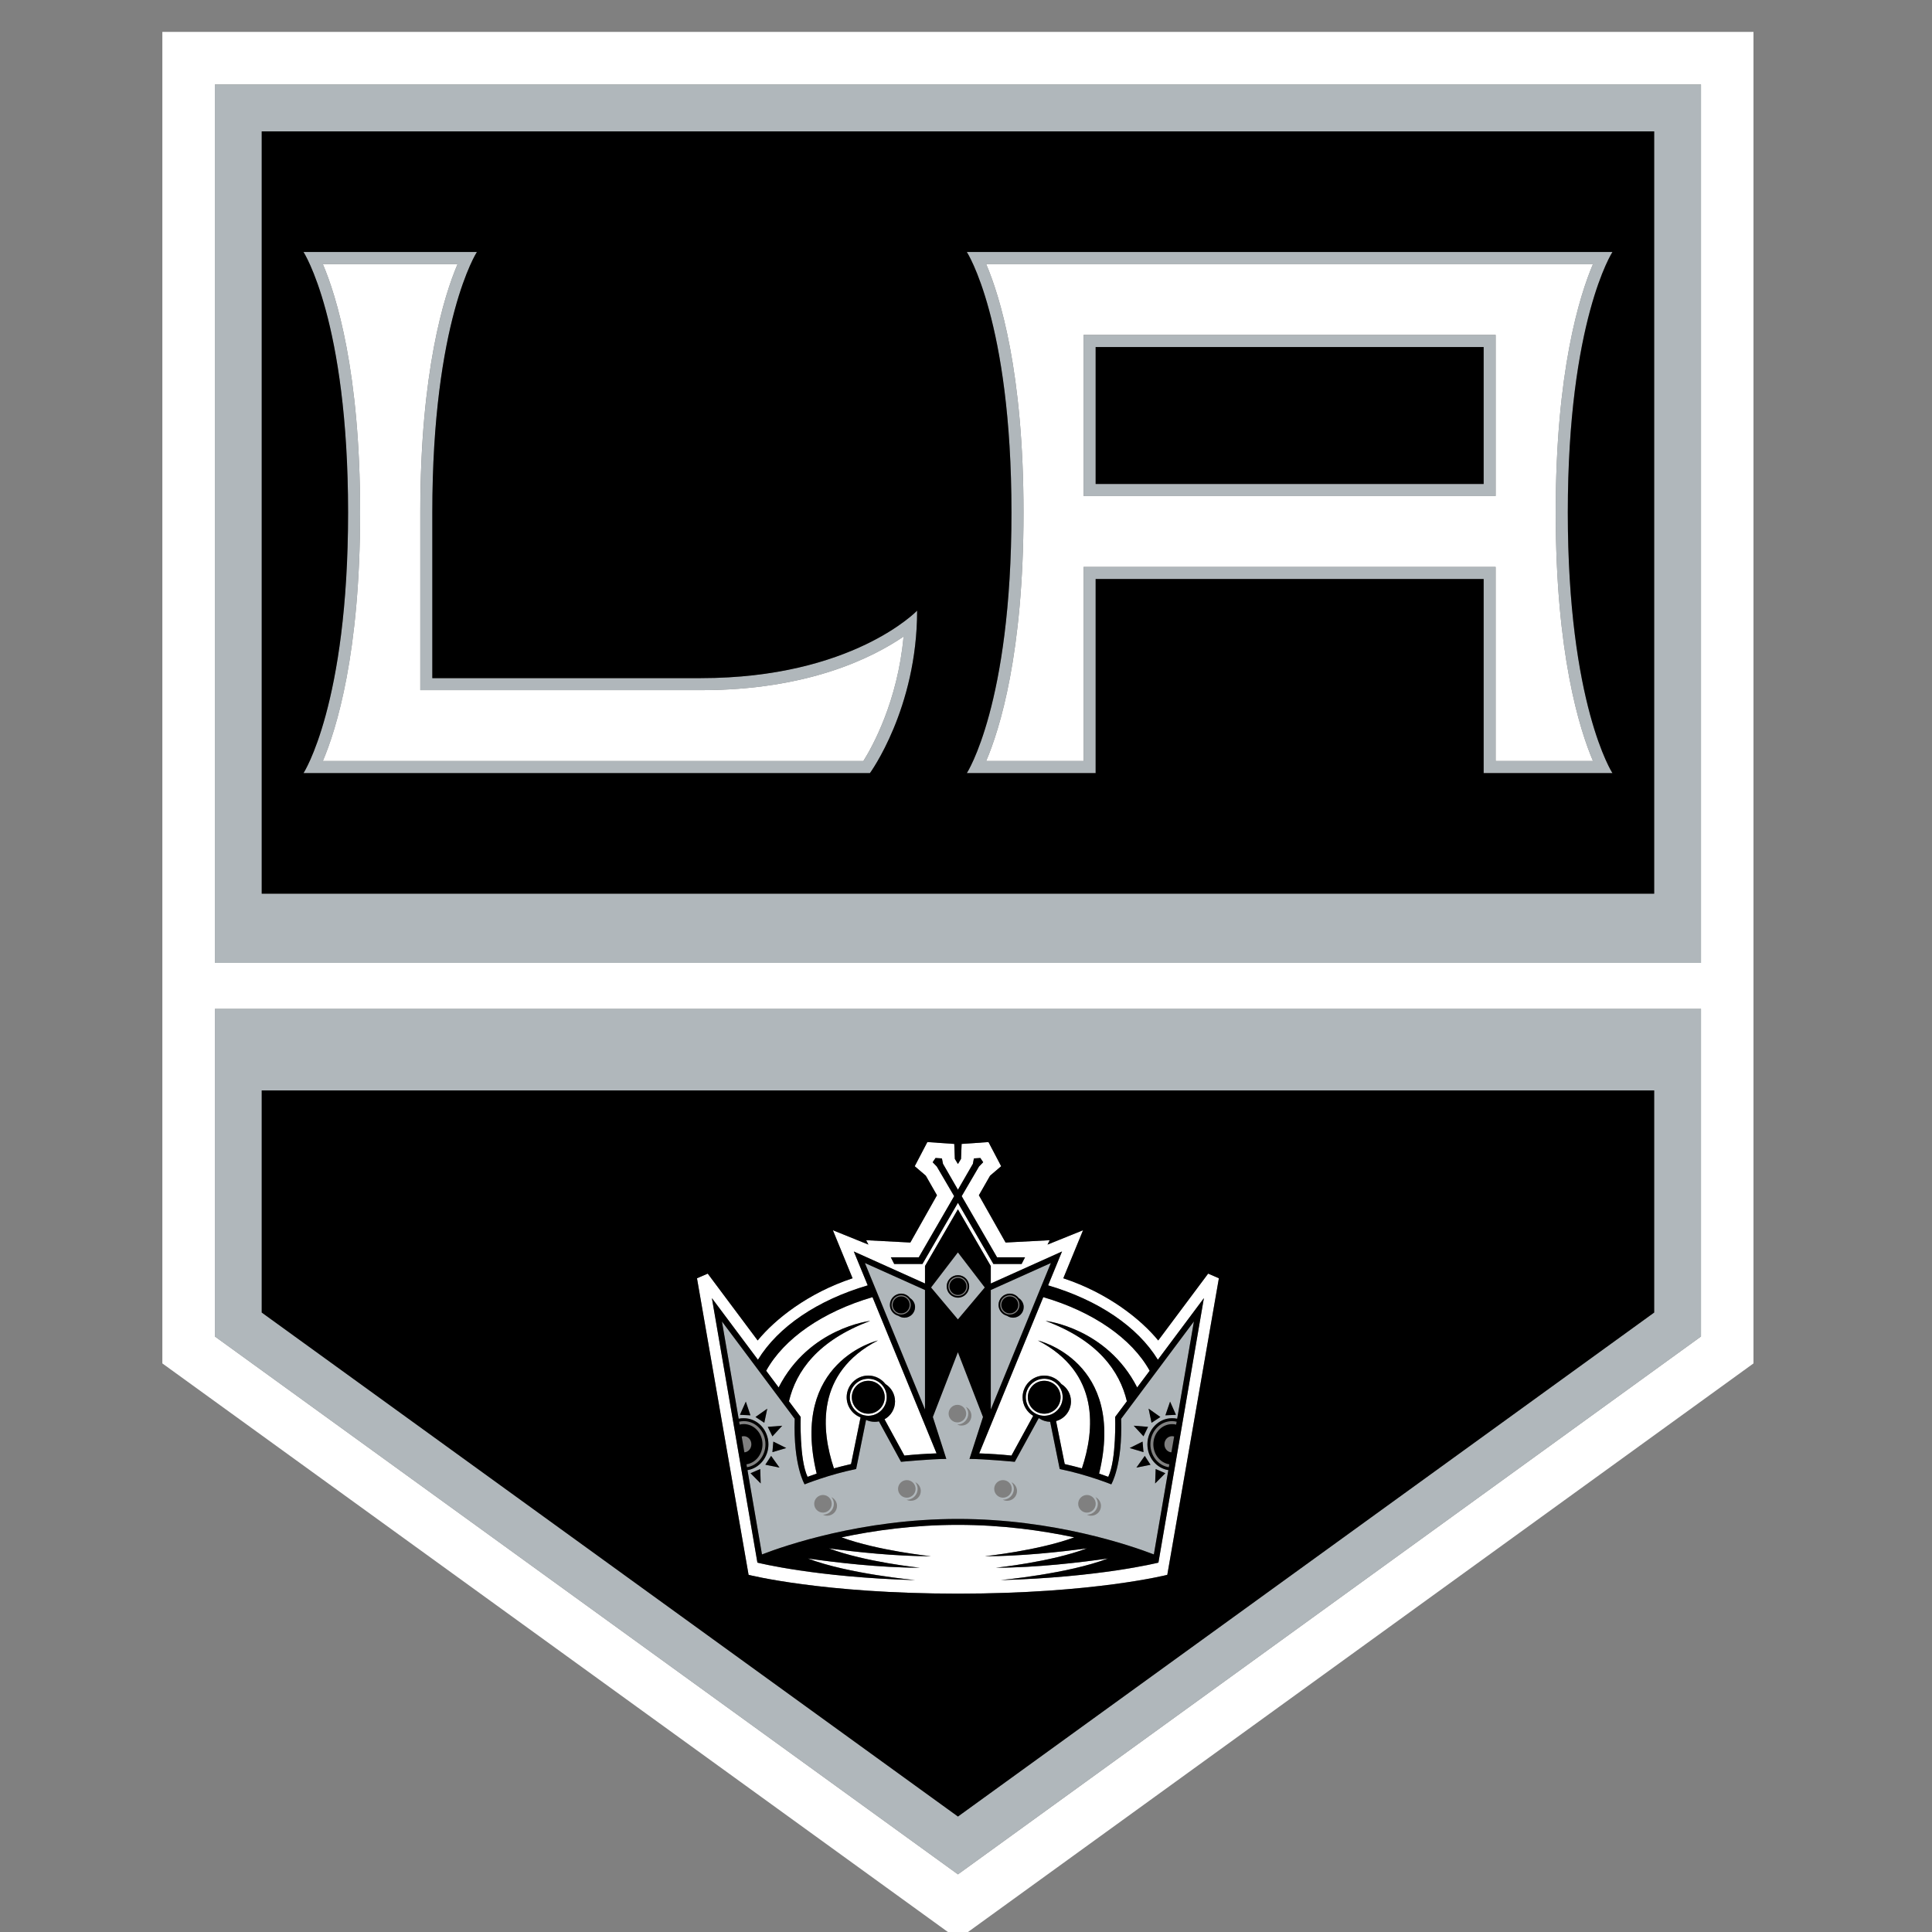 <?xml version="1.0" encoding="UTF-8"?>
<svg width="30px" height="30px" viewBox="0 0 30 30" version="1.1" xmlns="http://www.w3.org/2000/svg" xmlns:xlink="http://www.w3.org/1999/xlink">
    <rect x="0" y="0" width="30" height="30" fill="#808080" stroke="none"/>
    <!-- Generator: Sketch 50.2 (55047) - http://www.bohemiancoding.com/sketch -->
    <title>kings</title>
    <desc>Created with Sketch.</desc>
    <defs></defs>
    <g id="kings" stroke="none" stroke-width="1" fill="none" fill-rule="evenodd">
        <g transform="translate(2, 0)">
            <path d="M1.337,15.666 L24.413,15.666 L24.413,20.753 L12.875,29.105 L1.337,20.753 L1.337,15.666 L1.337,15.666 L1.337,15.666 Z M1.337,1.312 L24.413,1.312 L24.413,14.952 L1.337,14.952 L1.337,1.312 L1.337,1.312 L1.337,1.312 Z M0.521,21.171 L12.875,30.113 L25.228,21.171 L25.228,0.495 L0.521,0.495 L0.521,21.171 L0.521,21.171 L0.521,21.171 Z" id="path236" fill="#FFFFFF"></path>
            <g id="g238" transform="translate(2.04, 4.018)" fill="#FFFFFF">
                <g id="path246-Clipped" transform="translate(11, 0)">
                    <g id="path246">
                        <path d="M8.184,3.683 L1.785,3.683 L1.785,1.182 L8.184,1.182 L8.184,3.683 L8.184,3.683 L8.184,3.683 Z M0.273,0.082 C0.485,0.578 0.853,1.753 0.853,3.941 C0.853,6.129 0.485,7.304 0.273,7.799 L1.785,7.799 L1.785,4.785 L8.184,4.785 L8.184,7.799 L9.696,7.799 C9.485,7.304 9.117,6.129 9.117,3.941 C9.117,1.753 9.485,0.578 9.696,0.082 L0.273,0.082 L0.273,0.082 L0.273,0.082 Z"></path>
                    </g>
                </g>
                <g id="path248-Clipped">
                    <g id="path248">
                        <path d="M2.486,6.699 L2.486,3.941 C2.486,1.752 2.854,0.577 3.065,0.083 L0.973,0.083 C1.184,0.577 1.552,1.752 1.552,3.941 C1.552,6.129 1.184,7.303 0.973,7.799 L9.366,7.799 C9.504,7.581 9.899,6.871 9.991,5.866 C9.511,6.193 8.511,6.699 6.842,6.699 L2.486,6.699 L2.486,6.699 L2.486,6.699 Z"></path>
                    </g>
                </g>
                <g id="path250-Clipped" transform="translate(6, 13)">
                    <g transform="translate(0, 0)" id="path250">
                        <path d="M4.417,7.148 C3.861,7.148 3.256,7.082 2.831,7.024 C3.394,7.237 4.241,7.326 4.241,7.326 C3.615,7.326 2.927,7.243 2.504,7.181 C3.124,7.42 4.17,7.517 4.17,7.517 C2.632,7.476 1.721,7.247 1.721,7.247 L1.015,3.14 L1.73,4.096 C2.043,3.584 2.653,3.171 3.434,2.941 L3.218,2.415 L4.324,2.913 L4.324,2.641 L4.835,1.76 L5.345,2.641 L5.345,2.913 L6.451,2.415 L6.235,2.941 C7.016,3.171 7.626,3.584 7.94,4.096 L8.654,3.14 L7.948,7.247 C7.948,7.247 7.037,7.476 5.499,7.517 C5.499,7.517 6.545,7.42 7.165,7.181 C6.742,7.243 6.054,7.326 5.427,7.326 C5.427,7.326 6.275,7.238 6.838,7.024 C6.414,7.082 5.808,7.148 5.252,7.148 C5.252,7.148 6.078,7.061 6.641,6.854 C6.138,6.747 5.519,6.66 4.835,6.66 C4.15,6.66 3.531,6.747 3.028,6.854 C3.59,7.061 4.417,7.148 4.417,7.148 L4.417,7.148 L4.417,7.148 Z M4.226,2.505 L4.776,1.556 L4.506,1.096 L4.442,1.029 L4.487,0.963 L4.586,0.97 L4.602,1.053 L4.834,1.456 L5.067,1.053 L5.082,0.97 L5.182,0.963 L5.227,1.029 L5.162,1.096 L4.893,1.556 L5.442,2.505 L5.876,2.505 L5.823,2.608 L5.385,2.608 L4.834,1.659 L4.284,2.608 L3.846,2.608 L3.792,2.505 L4.226,2.505 L4.226,2.505 L4.226,2.505 Z M8.085,7.436 L8.886,2.831 L8.72,2.758 C8.72,2.758 8.066,3.633 7.944,3.796 C7.676,3.468 7.164,3.06 6.471,2.831 C6.526,2.697 6.777,2.085 6.777,2.085 C6.777,2.085 6.391,2.24 6.225,2.308 C6.242,2.274 6.26,2.24 6.26,2.24 C6.26,2.24 5.668,2.271 5.574,2.276 C5.526,2.192 5.204,1.619 5.16,1.542 C5.198,1.475 5.321,1.26 5.334,1.237 C5.354,1.22 5.506,1.091 5.506,1.091 L5.309,0.716 L4.892,0.745 C4.892,0.745 4.884,0.941 4.882,0.977 L4.834,1.056 L4.786,0.977 C4.785,0.941 4.778,0.745 4.778,0.745 L4.36,0.716 L4.163,1.091 C4.163,1.091 4.315,1.22 4.335,1.237 C4.348,1.26 4.471,1.475 4.51,1.542 C4.466,1.619 4.143,2.192 4.095,2.276 C4.002,2.271 3.409,2.24 3.409,2.24 C3.409,2.24 3.427,2.274 3.444,2.308 C3.278,2.24 2.892,2.085 2.892,2.085 C2.892,2.085 3.143,2.697 3.198,2.831 C2.505,3.06 1.994,3.468 1.725,3.796 C1.603,3.633 0.949,2.758 0.949,2.758 L0.782,2.831 L1.584,7.436 C1.584,7.436 2.725,7.728 4.834,7.728 C6.944,7.728 8.085,7.436 8.085,7.436 L8.085,7.436 L8.085,7.436 Z"></path>
                    </g>
                </g>
                <g id="path252-Clipped" transform="translate(7, 16)">
                    <g transform="translate(0, 0)" id="path252">
                        <path d="M0.857,1.267 L1.05,1.527 C1.524,0.598 2.472,0.493 2.472,0.493 C1.659,0.796 1.321,1.273 1.211,1.741 L1.393,1.984 C1.393,1.984 1.37,2.64 1.5,2.915 C1.541,2.899 1.588,2.882 1.642,2.864 C1.219,1.119 2.591,0.797 2.591,0.797 C1.622,1.299 1.712,2.193 1.909,2.783 C1.99,2.76 2.078,2.738 2.175,2.716 L2.322,1.991 C2.196,1.943 2.107,1.821 2.107,1.678 C2.107,1.493 2.257,1.341 2.442,1.341 C2.551,1.341 2.647,1.394 2.709,1.474 C2.798,1.53 2.858,1.63 2.858,1.743 C2.858,1.863 2.792,1.967 2.694,2.021 L3.002,2.584 C3.165,2.567 3.333,2.556 3.503,2.55 L2.509,0.124 C1.737,0.349 1.133,0.766 0.857,1.267"></path>
                    </g>
                </g>
                <g id="path254-Clipped" transform="translate(11, 16)">
                    <g transform="translate(0, 0)" id="path254">
                        <path d="M1.004,1.967 C0.905,1.908 0.839,1.801 0.839,1.678 C0.839,1.493 0.989,1.342 1.175,1.342 C1.283,1.342 1.38,1.394 1.441,1.474 C1.53,1.53 1.59,1.629 1.59,1.743 C1.59,1.889 1.492,2.012 1.358,2.048 L1.493,2.716 C1.59,2.738 1.679,2.76 1.759,2.783 C1.957,2.194 2.047,1.299 1.077,0.797 C1.077,0.797 2.449,1.118 2.027,2.864 C2.08,2.882 2.128,2.899 2.169,2.915 C2.299,2.64 2.276,1.984 2.276,1.984 L2.458,1.741 C2.347,1.273 2.01,0.796 1.197,0.493 C1.197,0.493 2.144,0.599 2.618,1.527 L2.812,1.267 C2.536,0.766 1.932,0.349 1.16,0.124 L0.165,2.55 C0.335,2.556 0.503,2.567 0.666,2.584 L1.004,1.967 L1.004,1.967 L1.004,1.967 Z"></path>
                    </g>
                </g>
                <g id="path256-Clipped" transform="translate(9, 17)">
                    <g transform="translate(0, 0)" id="path256">
                        <path d="M0.443,0.934 C0.302,0.934 0.187,0.819 0.187,0.678 C0.187,0.537 0.302,0.423 0.443,0.423 C0.583,0.423 0.698,0.537 0.698,0.678 C0.698,0.819 0.583,0.934 0.443,0.934 M0.443,0.391 C0.284,0.391 0.156,0.52 0.156,0.678 C0.156,0.836 0.284,0.966 0.443,0.966 C0.601,0.966 0.729,0.836 0.729,0.678 C0.729,0.52 0.601,0.391 0.443,0.391"></path>
                    </g>
                </g>
                <g id="path258-Clipped" transform="translate(11, 17)">
                    <g transform="translate(0, 0)" id="path258">
                        <path d="M1.175,0.934 C1.034,0.934 0.92,0.819 0.92,0.678 C0.92,0.537 1.034,0.423 1.175,0.423 C1.316,0.423 1.429,0.537 1.429,0.678 C1.429,0.819 1.316,0.934 1.175,0.934 M1.461,0.678 C1.461,0.52 1.333,0.391 1.175,0.391 C1.017,0.391 0.888,0.52 0.888,0.678 C0.888,0.836 1.017,0.966 1.175,0.966 C1.333,0.966 1.461,0.836 1.461,0.678"></path>
                    </g>
                </g>
            </g>
            <path d="M2.064,16.932 L23.686,16.932 L23.686,20.381 L12.875,28.207 L2.064,20.381 L2.064,16.932 L2.064,16.932 L2.064,16.932 Z M24.413,20.753 L24.413,15.665 L1.337,15.665 L1.337,20.753 L12.875,29.105 L24.413,20.753 L24.413,20.753 L24.413,20.753 Z" id="path274" fill="#B0B7BB"></path>
            <path d="M23.686,13.878 L2.064,13.878 L2.064,2.041 L23.686,2.041 L23.686,13.878 L23.686,13.878 L23.686,13.878 Z M24.413,1.312 L1.337,1.312 L1.337,14.952 L24.413,14.952 L24.413,1.312 L24.413,1.312 L24.413,1.312 Z" id="path276" fill="#B0B7BB"></path>
            <g id="g278" transform="translate(12.04, 3.018)" fill="#B0B7BB">
                <g id="path286-Clipped">
                    <g id="path286">
                        <path d="M1.273,1.082 L10.696,1.082 C10.485,1.578 10.117,2.752 10.117,4.941 C10.117,7.13 10.485,8.304 10.696,8.799 L9.184,8.799 L9.184,5.785 L2.786,5.785 L2.786,8.799 L1.273,8.799 C1.484,8.304 1.853,7.13 1.853,4.941 C1.853,2.752 1.484,1.578 1.273,1.082 L1.273,1.082 L1.273,1.082 Z M2.973,8.986 L2.973,5.972 L8.998,5.972 L8.998,8.986 L10.997,8.986 C10.997,8.986 10.304,7.922 10.304,4.941 C10.304,1.961 10.997,0.895 10.997,0.895 L0.973,0.895 C0.973,0.895 1.666,1.961 1.666,4.941 C1.666,7.922 0.973,8.986 0.973,8.986 L2.973,8.986 L2.973,8.986 L2.973,8.986 Z"></path>
                    </g>
                </g>
            </g>
            <path d="M21.038,7.515 L15.013,7.515 L15.013,5.389 L21.038,5.389 L21.038,7.515 L21.038,7.515 L21.038,7.515 Z M21.225,5.201 L14.826,5.201 L14.826,7.702 L21.225,7.702 L21.225,5.201 L21.225,5.201 L21.225,5.201 Z" id="path288" fill="#B0B7BB"></path>
            <path d="M3.013,4.101 L5.105,4.101 C4.894,4.596 4.527,5.771 4.527,7.959 L4.527,10.717 L8.883,10.717 C10.552,10.717 11.552,10.212 12.03,9.884 C11.94,10.89 11.544,11.6 11.407,11.818 L3.013,11.818 C3.225,11.322 3.592,10.148 3.592,7.959 C3.592,5.771 3.224,4.596 3.013,4.101 L3.013,4.101 L3.013,4.101 Z M11.508,12.005 C11.508,12.005 12.241,11.005 12.241,9.482 C12.241,9.482 11.238,10.53 8.882,10.53 L4.713,10.53 L4.713,7.959 C4.713,4.979 5.406,3.913 5.406,3.913 L2.712,3.913 C2.712,3.913 3.405,4.979 3.405,7.959 C3.405,10.94 2.712,12.005 2.712,12.005 L11.508,12.005 L11.508,12.005 L11.508,12.005 Z" id="path290" fill="#B0B7BB"></path>
            <path d="M12.044,20.461 C12.01,20.461 11.978,20.451 11.951,20.432 C11.875,20.414 11.818,20.344 11.818,20.262 C11.818,20.166 11.897,20.088 11.993,20.088 C12.049,20.088 12.099,20.115 12.131,20.157 C12.178,20.186 12.209,20.238 12.209,20.296 C12.209,20.387 12.135,20.461 12.044,20.461 L12.044,20.461 L12.044,20.461 Z M12.364,20.032 L11.431,19.612 L12.364,21.887 L12.364,20.032 L12.364,20.032 L12.364,20.032 Z" id="path292" fill="#B0B7BB"></path>
            <path d="M13.732,20.461 C13.697,20.461 13.665,20.451 13.638,20.432 C13.562,20.414 13.506,20.344 13.506,20.262 C13.506,20.166 13.584,20.088 13.68,20.088 C13.736,20.088 13.787,20.115 13.818,20.157 C13.865,20.186 13.896,20.238 13.896,20.296 C13.896,20.387 13.822,20.461 13.732,20.461 L13.732,20.461 L13.732,20.461 Z M13.385,20.032 L13.385,21.887 L14.318,19.612 L13.385,20.032 L13.385,20.032 L13.385,20.032 Z" id="path294" fill="#B0B7BB"></path>
            <path d="M12.7,19.975 C12.7,19.878 12.778,19.8 12.875,19.8 C12.971,19.8 13.049,19.878 13.049,19.975 C13.049,20.072 12.971,20.15 12.875,20.15 C12.778,20.15 12.7,20.072 12.7,19.975 L12.7,19.975 L12.7,19.975 Z M13.292,19.992 L12.875,19.447 L12.458,19.992 L12.875,20.488 L13.292,19.992 L13.292,19.992 L13.292,19.992 Z" id="path296" fill="#B0B7BB"></path>
            <path d="M15.646,22.789 L15.776,22.607 L15.866,22.744 L15.646,22.789 L15.646,22.789 L15.646,22.789 Z M15.741,22.385 L15.756,22.548 L15.541,22.485 L15.741,22.385 L15.741,22.385 L15.741,22.385 Z M15.827,22.156 L15.756,22.303 L15.604,22.138 L15.827,22.156 L15.827,22.156 L15.827,22.156 Z M16.018,22.003 L15.881,22.093 L15.835,21.874 L16.018,22.003 L16.018,22.003 L16.018,22.003 Z M16.169,21.764 L16.26,21.969 L16.096,21.977 L16.169,21.764 L16.169,21.764 L16.169,21.764 Z M14.943,23.536 C14.919,23.536 14.896,23.53 14.876,23.519 C14.876,23.519 14.878,23.52 14.878,23.52 C14.971,23.52 15.047,23.444 15.047,23.351 C15.047,23.312 15.033,23.276 15.01,23.247 C15.06,23.272 15.096,23.323 15.096,23.384 C15.096,23.468 15.028,23.536 14.943,23.536 L14.943,23.536 L14.943,23.536 Z M14.742,23.351 C14.742,23.276 14.803,23.214 14.878,23.214 C14.953,23.214 15.014,23.276 15.014,23.351 C15.014,23.426 14.953,23.488 14.878,23.488 C14.803,23.488 14.742,23.426 14.742,23.351 L14.742,23.351 L14.742,23.351 Z M13.64,23.304 C13.615,23.304 13.592,23.299 13.571,23.288 L13.574,23.288 C13.668,23.288 13.743,23.212 13.743,23.119 C13.743,23.08 13.729,23.044 13.706,23.016 C13.757,23.04 13.792,23.092 13.792,23.152 C13.792,23.236 13.724,23.304 13.64,23.304 L13.64,23.304 L13.64,23.304 Z M13.438,23.119 C13.438,23.044 13.499,22.983 13.574,22.983 C13.649,22.983 13.711,23.044 13.711,23.119 C13.711,23.195 13.649,23.256 13.574,23.256 C13.499,23.256 13.438,23.195 13.438,23.119 L13.438,23.119 L13.438,23.119 Z M12.931,22.136 C12.907,22.136 12.884,22.13 12.863,22.12 L12.867,22.12 C12.959,22.12 13.035,22.044 13.035,21.951 C13.035,21.911 13.021,21.876 12.998,21.846 C13.049,21.871 13.084,21.923 13.084,21.983 C13.084,22.067 13.016,22.136 12.931,22.136 L12.931,22.136 L12.931,22.136 Z M12.73,21.951 C12.73,21.876 12.791,21.814 12.867,21.814 C12.942,21.814 13.003,21.876 13.003,21.951 C13.003,22.026 12.942,22.087 12.867,22.087 C12.791,22.087 12.73,22.026 12.73,21.951 L12.73,21.951 L12.73,21.951 Z M12.145,23.304 C12.121,23.304 12.098,23.299 12.078,23.288 L12.081,23.288 C12.173,23.288 12.249,23.212 12.249,23.119 C12.249,23.08 12.235,23.044 12.212,23.016 C12.263,23.04 12.298,23.092 12.298,23.152 C12.298,23.236 12.23,23.304 12.145,23.304 L12.145,23.304 L12.145,23.304 Z M11.945,23.119 C11.945,23.044 12.006,22.983 12.081,22.983 C12.156,22.983 12.217,23.044 12.217,23.119 C12.217,23.195 12.156,23.256 12.081,23.256 C12.006,23.256 11.945,23.195 11.945,23.119 L11.945,23.119 L11.945,23.119 Z M10.844,23.536 C10.82,23.536 10.797,23.53 10.777,23.519 C10.777,23.519 10.779,23.52 10.779,23.52 C10.872,23.52 10.948,23.444 10.948,23.351 C10.948,23.312 10.934,23.276 10.911,23.247 C10.961,23.272 10.997,23.323 10.997,23.384 C10.997,23.468 10.929,23.536 10.844,23.536 L10.844,23.536 L10.844,23.536 Z M10.643,23.351 C10.643,23.276 10.704,23.214 10.779,23.214 C10.854,23.214 10.915,23.276 10.915,23.351 C10.915,23.426 10.854,23.488 10.779,23.488 C10.704,23.488 10.643,23.426 10.643,23.351 L10.643,23.351 L10.643,23.351 Z M9.994,22.548 L10.009,22.385 L10.209,22.485 L9.994,22.548 L9.994,22.548 L9.994,22.548 Z M9.884,22.744 L9.973,22.607 L10.104,22.789 L9.884,22.744 L9.884,22.744 L9.884,22.744 Z M9.922,22.156 L10.145,22.138 L9.994,22.303 L9.922,22.156 L9.922,22.156 L9.922,22.156 Z M9.868,22.093 L9.731,22.003 L9.914,21.874 L9.868,22.093 L9.868,22.093 L9.868,22.093 Z M9.489,21.969 L9.581,21.764 L9.653,21.977 L9.489,21.969 L9.489,21.969 L9.489,21.969 Z M9.655,22.876 L9.805,22.811 L9.812,23.035 L9.655,22.876 L9.655,22.876 L9.655,22.876 Z M15.945,22.811 L16.095,22.876 L15.937,23.035 L15.945,22.811 L15.945,22.811 L15.945,22.811 Z M16.142,22.828 C15.959,22.799 15.817,22.631 15.817,22.427 C15.817,22.204 15.989,22.022 16.199,22.022 C16.227,22.022 16.254,22.024 16.28,22.03 L16.539,20.519 L15.409,22.031 C15.434,22.757 15.256,23.049 15.256,23.049 C15.256,23.049 14.876,22.896 14.456,22.811 L14.307,22.079 C14.243,22.077 14.184,22.057 14.135,22.023 C14.133,22.023 14.131,22.022 14.129,22.021 L13.758,22.699 C13.758,22.699 13.289,22.654 13.055,22.654 L13.264,22.003 L12.875,20.997 L12.485,22.003 L12.695,22.654 C12.461,22.654 11.992,22.699 11.992,22.699 L11.648,22.071 C11.627,22.076 11.605,22.079 11.582,22.079 C11.534,22.079 11.489,22.067 11.449,22.049 L11.294,22.811 C10.873,22.896 10.494,23.049 10.494,23.049 C10.494,23.049 10.316,22.757 10.34,22.031 L9.21,20.519 L9.47,22.03 C9.496,22.024 9.523,22.022 9.55,22.022 C9.761,22.022 9.932,22.204 9.932,22.427 C9.932,22.631 9.791,22.799 9.607,22.828 L9.832,24.137 C10.188,24 11.386,23.586 12.875,23.586 C14.364,23.586 15.562,24 15.917,24.137 L16.142,22.828 L16.142,22.828 L16.142,22.828 Z" id="path298" fill="#B0B7BB"></path>
            <path d="M8.823,19.849 L8.99,19.777 C8.99,19.777 9.644,20.651 9.765,20.815 C10.034,20.486 10.545,20.078 11.239,19.849 C11.184,19.715 10.933,19.103 10.933,19.103 C10.933,19.103 11.319,19.259 11.485,19.326 C11.467,19.293 11.45,19.258 11.45,19.258 C11.45,19.258 12.042,19.289 12.136,19.294 C12.183,19.21 12.506,18.638 12.549,18.56 C12.511,18.493 12.389,18.279 12.376,18.256 C12.355,18.238 12.204,18.109 12.204,18.109 L12.4,17.734 L12.818,17.763 C12.818,17.763 12.826,17.96 12.827,17.995 L12.875,18.075 L12.923,17.995 C12.925,17.96 12.932,17.763 12.932,17.763 L13.349,17.734 L13.546,18.109 C13.546,18.109 13.395,18.238 13.374,18.256 C13.361,18.279 13.239,18.493 13.2,18.56 C13.244,18.638 13.567,19.21 13.615,19.294 C13.708,19.289 14.3,19.258 14.3,19.258 C14.3,19.258 14.282,19.293 14.266,19.326 C14.431,19.259 14.818,19.103 14.818,19.103 C14.818,19.103 14.567,19.715 14.511,19.849 C15.205,20.078 15.716,20.486 15.985,20.815 C16.106,20.651 16.76,19.777 16.76,19.777 L16.927,19.849 L16.126,24.454 C16.126,24.454 14.984,24.746 12.875,24.746 C10.766,24.746 9.624,24.454 9.624,24.454 L8.823,19.849 L8.823,19.849 L8.823,19.849 Z M23.686,20.381 L23.686,16.932 L2.064,16.932 L2.064,20.381 L12.875,28.207 L23.686,20.381 L23.686,20.381 L23.686,20.381 Z" id="path300" fill="#000000"></path>
            <path d="M23.038,12.005 L21.038,12.005 L21.038,8.991 L15.013,8.991 L15.013,12.005 L13.013,12.005 C13.013,12.005 13.706,10.94 13.706,7.959 C13.706,4.979 13.013,3.913 13.013,3.913 L23.038,3.913 C23.038,3.913 22.345,4.979 22.345,7.959 C22.345,10.94 23.038,12.005 23.038,12.005 L23.038,12.005 L23.038,12.005 Z M11.508,12.005 L2.713,12.005 C2.713,12.005 3.405,10.94 3.405,7.959 C3.405,4.979 2.713,3.913 2.713,3.913 L5.405,3.913 C5.405,3.913 4.713,4.979 4.713,7.959 L4.713,10.53 L8.883,10.53 C11.238,10.53 12.241,9.482 12.241,9.482 C12.241,11.005 11.508,12.005 11.508,12.005 L11.508,12.005 L11.508,12.005 Z M23.686,2.04 L2.064,2.04 L2.064,13.877 L23.686,13.877 L23.686,2.04 L23.686,2.04 L23.686,2.04 Z" id="path302" fill="#000000"></path>
            <rect id="rect304" fill="#000000" x="15.013" y="5.389" width="6.025" height="2.126"></rect>
            <g id="g306" transform="translate(9.04, 18.018)" fill="#000000">
                <g id="path314-Clipped" transform="translate(2, 3)">
                    <g transform="translate(0, 0)" id="path314">
                        <path d="M0.443,0.423 C0.302,0.423 0.187,0.537 0.187,0.678 C0.187,0.819 0.302,0.934 0.443,0.934 C0.583,0.934 0.698,0.819 0.698,0.678 C0.698,0.537 0.583,0.423 0.443,0.423"></path>
                    </g>
                </g>
                <g id="path316-Clipped" transform="translate(4, 3)">
                    <g transform="translate(0, 0)" id="path316">
                        <path d="M1.175,0.423 C1.034,0.423 0.92,0.537 0.92,0.678 C0.92,0.819 1.034,0.934 1.175,0.934 C1.315,0.934 1.429,0.819 1.429,0.678 C1.429,0.537 1.315,0.423 1.175,0.423"></path>
                    </g>
                </g>
                <g id="path318-Clipped" transform="translate(0, 0)">
                    <g transform="translate(0, 0)" id="path318">
                        <path d="M0.792,6.119 L0.567,4.81 C0.75,4.781 0.892,4.613 0.892,4.409 C0.892,4.185 0.721,4.004 0.51,4.004 C0.482,4.004 0.455,4.006 0.43,4.012 L0.17,2.501 L1.3,4.013 C1.276,4.738 1.454,5.031 1.454,5.031 C1.454,5.031 1.832,4.878 2.254,4.793 L2.408,4.03 C2.449,4.049 2.494,4.06 2.542,4.06 C2.565,4.06 2.587,4.058 2.608,4.053 L2.951,4.681 C2.951,4.681 3.42,4.636 3.654,4.636 L3.445,3.985 L3.834,2.979 L4.224,3.985 L4.014,4.636 C4.249,4.636 4.717,4.681 4.717,4.681 L5.089,4.003 C5.09,4.004 5.092,4.004 5.095,4.005 C5.144,4.039 5.203,4.058 5.267,4.06 L5.415,4.793 C5.836,4.878 6.216,5.031 6.216,5.031 C6.216,5.031 6.393,4.738 6.369,4.013 L7.499,2.501 L7.239,4.012 C7.213,4.006 7.186,4.004 7.159,4.004 C6.948,4.004 6.777,4.185 6.777,4.409 C6.777,4.613 6.918,4.781 7.102,4.81 L6.877,6.119 C6.521,5.982 5.323,5.568 3.834,5.568 C2.345,5.568 1.147,5.982 0.792,6.119 L0.792,6.119 L0.792,6.119 Z M0.551,4.72 C0.692,4.698 0.8,4.567 0.8,4.409 C0.8,4.236 0.67,4.095 0.51,4.095 C0.487,4.095 0.466,4.098 0.445,4.103 L0.437,4.058 C0.461,4.053 0.485,4.049 0.51,4.049 C0.696,4.049 0.846,4.21 0.846,4.409 C0.846,4.59 0.721,4.739 0.559,4.765 L0.551,4.72 L0.551,4.72 L0.551,4.72 Z M0.477,4.288 C0.487,4.285 0.498,4.283 0.51,4.283 C0.575,4.283 0.627,4.339 0.627,4.409 C0.627,4.475 0.58,4.529 0.519,4.534 L0.477,4.288 L0.477,4.288 L0.477,4.288 Z M2.443,3.966 C2.285,3.966 2.156,3.837 2.156,3.678 C2.156,3.52 2.285,3.391 2.443,3.391 C2.601,3.391 2.729,3.52 2.729,3.678 C2.729,3.837 2.601,3.966 2.443,3.966 L2.443,3.966 L2.443,3.966 Z M2.508,2.124 L3.503,4.55 C3.333,4.556 3.165,4.567 3.003,4.584 L2.695,4.02 C2.792,3.967 2.858,3.863 2.858,3.743 C2.858,3.629 2.799,3.529 2.709,3.473 C2.648,3.394 2.551,3.342 2.443,3.342 C2.257,3.342 2.107,3.493 2.107,3.678 C2.107,3.821 2.197,3.942 2.323,3.991 L2.175,4.716 C2.078,4.738 1.99,4.761 1.909,4.783 C1.712,4.193 1.621,3.299 2.592,2.797 C2.592,2.797 1.219,3.118 1.641,4.864 C1.588,4.882 1.541,4.899 1.5,4.914 C1.37,4.64 1.393,3.984 1.393,3.984 L1.211,3.741 C1.321,3.273 1.659,2.796 2.473,2.493 C2.473,2.493 1.524,2.599 1.051,3.526 L0.857,3.267 C1.133,2.767 1.737,2.349 2.508,2.124 L2.508,2.124 L2.508,2.124 Z M2.39,1.594 L3.323,2.013 L3.323,3.869 L2.39,1.594 L2.39,1.594 L2.39,1.594 Z M3.834,1.429 L4.252,1.974 L3.834,2.47 L3.417,1.974 L3.834,1.429 L3.834,1.429 L3.834,1.429 Z M4.345,2.013 L5.278,1.594 L4.345,3.869 L4.345,2.013 L4.345,2.013 L4.345,2.013 Z M5.175,3.966 C5.017,3.966 4.888,3.837 4.888,3.678 C4.888,3.52 5.017,3.391 5.175,3.391 C5.333,3.391 5.461,3.52 5.461,3.678 C5.461,3.837 5.333,3.966 5.175,3.966 L5.175,3.966 L5.175,3.966 Z M6.812,3.267 L6.618,3.526 C6.144,2.599 5.196,2.493 5.196,2.493 C6.01,2.796 6.347,3.273 6.458,3.741 L6.276,3.984 C6.276,3.984 6.299,4.64 6.169,4.914 C6.128,4.899 6.08,4.882 6.027,4.864 C6.45,3.118 5.077,2.797 5.077,2.797 C6.047,3.299 5.957,4.193 5.76,4.783 C5.679,4.761 5.59,4.738 5.493,4.716 L5.359,4.048 C5.492,4.012 5.59,3.889 5.59,3.743 C5.59,3.629 5.531,3.529 5.441,3.473 C5.38,3.394 5.283,3.342 5.175,3.342 C4.989,3.342 4.839,3.493 4.839,3.678 C4.839,3.801 4.905,3.908 5.003,3.967 L4.666,4.584 C4.503,4.567 4.336,4.556 4.165,4.55 L5.16,2.124 C5.932,2.349 6.536,2.767 6.812,3.267 L6.812,3.267 L6.812,3.267 Z M7.223,4.103 C7.203,4.098 7.181,4.096 7.159,4.096 C7,4.096 6.869,4.236 6.869,4.409 C6.869,4.567 6.977,4.698 7.117,4.72 L7.109,4.765 C6.947,4.74 6.823,4.59 6.823,4.409 C6.823,4.21 6.973,4.049 7.159,4.049 C7.184,4.049 7.208,4.053 7.231,4.058 L7.223,4.103 L7.223,4.103 L7.223,4.103 Z M7.149,4.534 C7.088,4.529 7.041,4.475 7.041,4.409 C7.041,4.339 7.094,4.283 7.159,4.283 C7.17,4.283 7.181,4.285 7.192,4.288 L7.149,4.534 L7.149,4.534 L7.149,4.534 Z M5.641,5.854 C5.078,6.061 4.252,6.147 4.252,6.147 C4.808,6.147 5.413,6.082 5.838,6.025 C5.275,6.238 4.427,6.325 4.427,6.325 C5.054,6.325 5.742,6.243 6.165,6.182 C5.544,6.421 4.499,6.518 4.499,6.518 C6.037,6.476 6.948,6.246 6.948,6.246 L7.654,2.139 L6.939,3.096 C6.626,2.584 6.016,2.171 5.235,1.941 L5.451,1.415 L4.345,1.912 L4.345,1.641 L3.834,0.76 L3.323,1.641 L3.323,1.912 L2.218,1.415 L2.434,1.941 C1.652,2.171 1.043,2.584 0.729,3.096 L0.014,2.139 L0.721,6.246 C0.721,6.246 1.632,6.476 3.17,6.518 C3.17,6.518 2.124,6.421 1.504,6.182 C1.927,6.243 2.615,6.325 3.241,6.325 C3.241,6.325 2.394,6.238 1.831,6.025 C2.255,6.082 2.861,6.147 3.417,6.147 C3.417,6.147 2.59,6.061 2.027,5.854 C2.531,5.747 3.15,5.66 3.834,5.66 C4.519,5.66 5.138,5.747 5.641,5.854 L5.641,5.854 L5.641,5.854 Z"></path>
                    </g>
                </g>
            </g>
            <polygon id="polygon320" fill="#000000" points="12.626 17.988 12.527 17.981 12.482 18.047 12.547 18.114 12.816 18.574 12.267 19.523 11.833 19.523 11.885 19.627 12.324 19.627 12.875 18.677 13.425 19.627 13.864 19.627 13.917 19.523 13.482 19.523 12.933 18.574 13.202 18.114 13.267 18.047 13.223 17.981 13.123 17.988 13.107 18.072 12.875 18.474 12.643 18.072"></polygon>
            <polygon id="polygon350" fill="#000000" points="9.49 21.969 9.653 21.977 9.581 21.764"></polygon>
            <polygon id="polygon352" fill="#000000" points="9.731 22.003 9.868 22.093 9.914 21.874"></polygon>
            <polygon id="polygon354" fill="#000000" points="9.922 22.156 9.994 22.304 10.146 22.139"></polygon>
            <polygon id="polygon356" fill="#000000" points="9.994 22.549 10.209 22.485 10.008 22.385"></polygon>
            <polygon id="polygon358" fill="#000000" points="9.884 22.744 10.104 22.789 9.974 22.607"></polygon>
            <polygon id="polygon360" fill="#000000" points="9.654 22.876 9.812 23.035 9.805 22.811"></polygon>
            <polygon id="polygon362" fill="#000000" points="16.096 21.977 16.26 21.969 16.169 21.764"></polygon>
            <polygon id="polygon364" fill="#000000" points="15.881 22.093 16.018 22.003 15.835 21.873"></polygon>
            <polygon id="polygon366" fill="#000000" points="15.756 22.303 15.827 22.156 15.604 22.138"></polygon>
            <polygon id="polygon368" fill="#000000" points="15.541 22.485 15.756 22.549 15.742 22.385"></polygon>
            <polygon id="polygon370" fill="#000000" points="15.646 22.789 15.865 22.745 15.776 22.607"></polygon>
            <polygon id="polygon372" fill="#000000" points="15.937 23.035 16.095 22.876 15.945 22.811"></polygon>
            <path d="M12.726,19.975 C12.726,19.893 12.792,19.826 12.875,19.826 C12.957,19.826 13.024,19.893 13.024,19.975 C13.024,20.058 12.957,20.124 12.875,20.124 C12.792,20.124 12.726,20.058 12.726,19.975 M13.049,19.975 C13.049,19.879 12.971,19.801 12.875,19.801 C12.779,19.801 12.7,19.879 12.7,19.975 C12.7,20.072 12.779,20.15 12.875,20.15 C12.971,20.15 13.049,20.072 13.049,19.975" id="path376" fill="#000000"></path>
            <path d="M13.68,20.412 C13.598,20.412 13.531,20.345 13.531,20.263 C13.531,20.18 13.598,20.113 13.68,20.113 C13.763,20.113 13.83,20.18 13.83,20.263 C13.83,20.345 13.763,20.412 13.68,20.412 M13.819,20.157 C13.787,20.115 13.737,20.087 13.68,20.087 C13.584,20.087 13.505,20.166 13.505,20.263 C13.505,20.344 13.562,20.413 13.638,20.432 C13.665,20.45 13.697,20.461 13.731,20.461 C13.822,20.461 13.896,20.387 13.896,20.296 C13.896,20.238 13.865,20.186 13.819,20.157" id="path378" fill="#000000"></path>
            <path d="M11.993,20.412 C11.911,20.412 11.844,20.345 11.844,20.263 C11.844,20.18 11.911,20.113 11.993,20.113 C12.075,20.113 12.142,20.18 12.142,20.263 C12.142,20.345 12.075,20.412 11.993,20.412 M12.131,20.157 C12.099,20.115 12.049,20.087 11.993,20.087 C11.897,20.087 11.818,20.166 11.818,20.263 C11.818,20.344 11.875,20.413 11.951,20.432 C11.978,20.45 12.009,20.461 12.044,20.461 C12.135,20.461 12.209,20.387 12.209,20.296 C12.209,20.238 12.178,20.186 12.131,20.157" id="path380" fill="#000000"></path>
            <path d="M13.007,19.975 C13.007,19.902 12.948,19.843 12.875,19.843 C12.802,19.843 12.743,19.902 12.743,19.975 C12.743,20.048 12.802,20.108 12.875,20.108 C12.948,20.108 13.007,20.048 13.007,19.975" id="path382" fill="#000000"></path>
            <path d="M13.68,20.13 C13.607,20.13 13.548,20.189 13.548,20.263 C13.548,20.336 13.607,20.395 13.68,20.395 C13.753,20.395 13.812,20.336 13.812,20.263 C13.812,20.189 13.753,20.13 13.68,20.13" id="path384" fill="#000000"></path>
            <path d="M11.993,20.13 C11.92,20.13 11.861,20.189 11.861,20.263 C11.861,20.336 11.92,20.395 11.993,20.395 C12.066,20.395 12.125,20.336 12.125,20.263 C12.125,20.189 12.066,20.13 11.993,20.13" id="path386" fill="#000000"></path>
        </g>
    </g>
</svg>